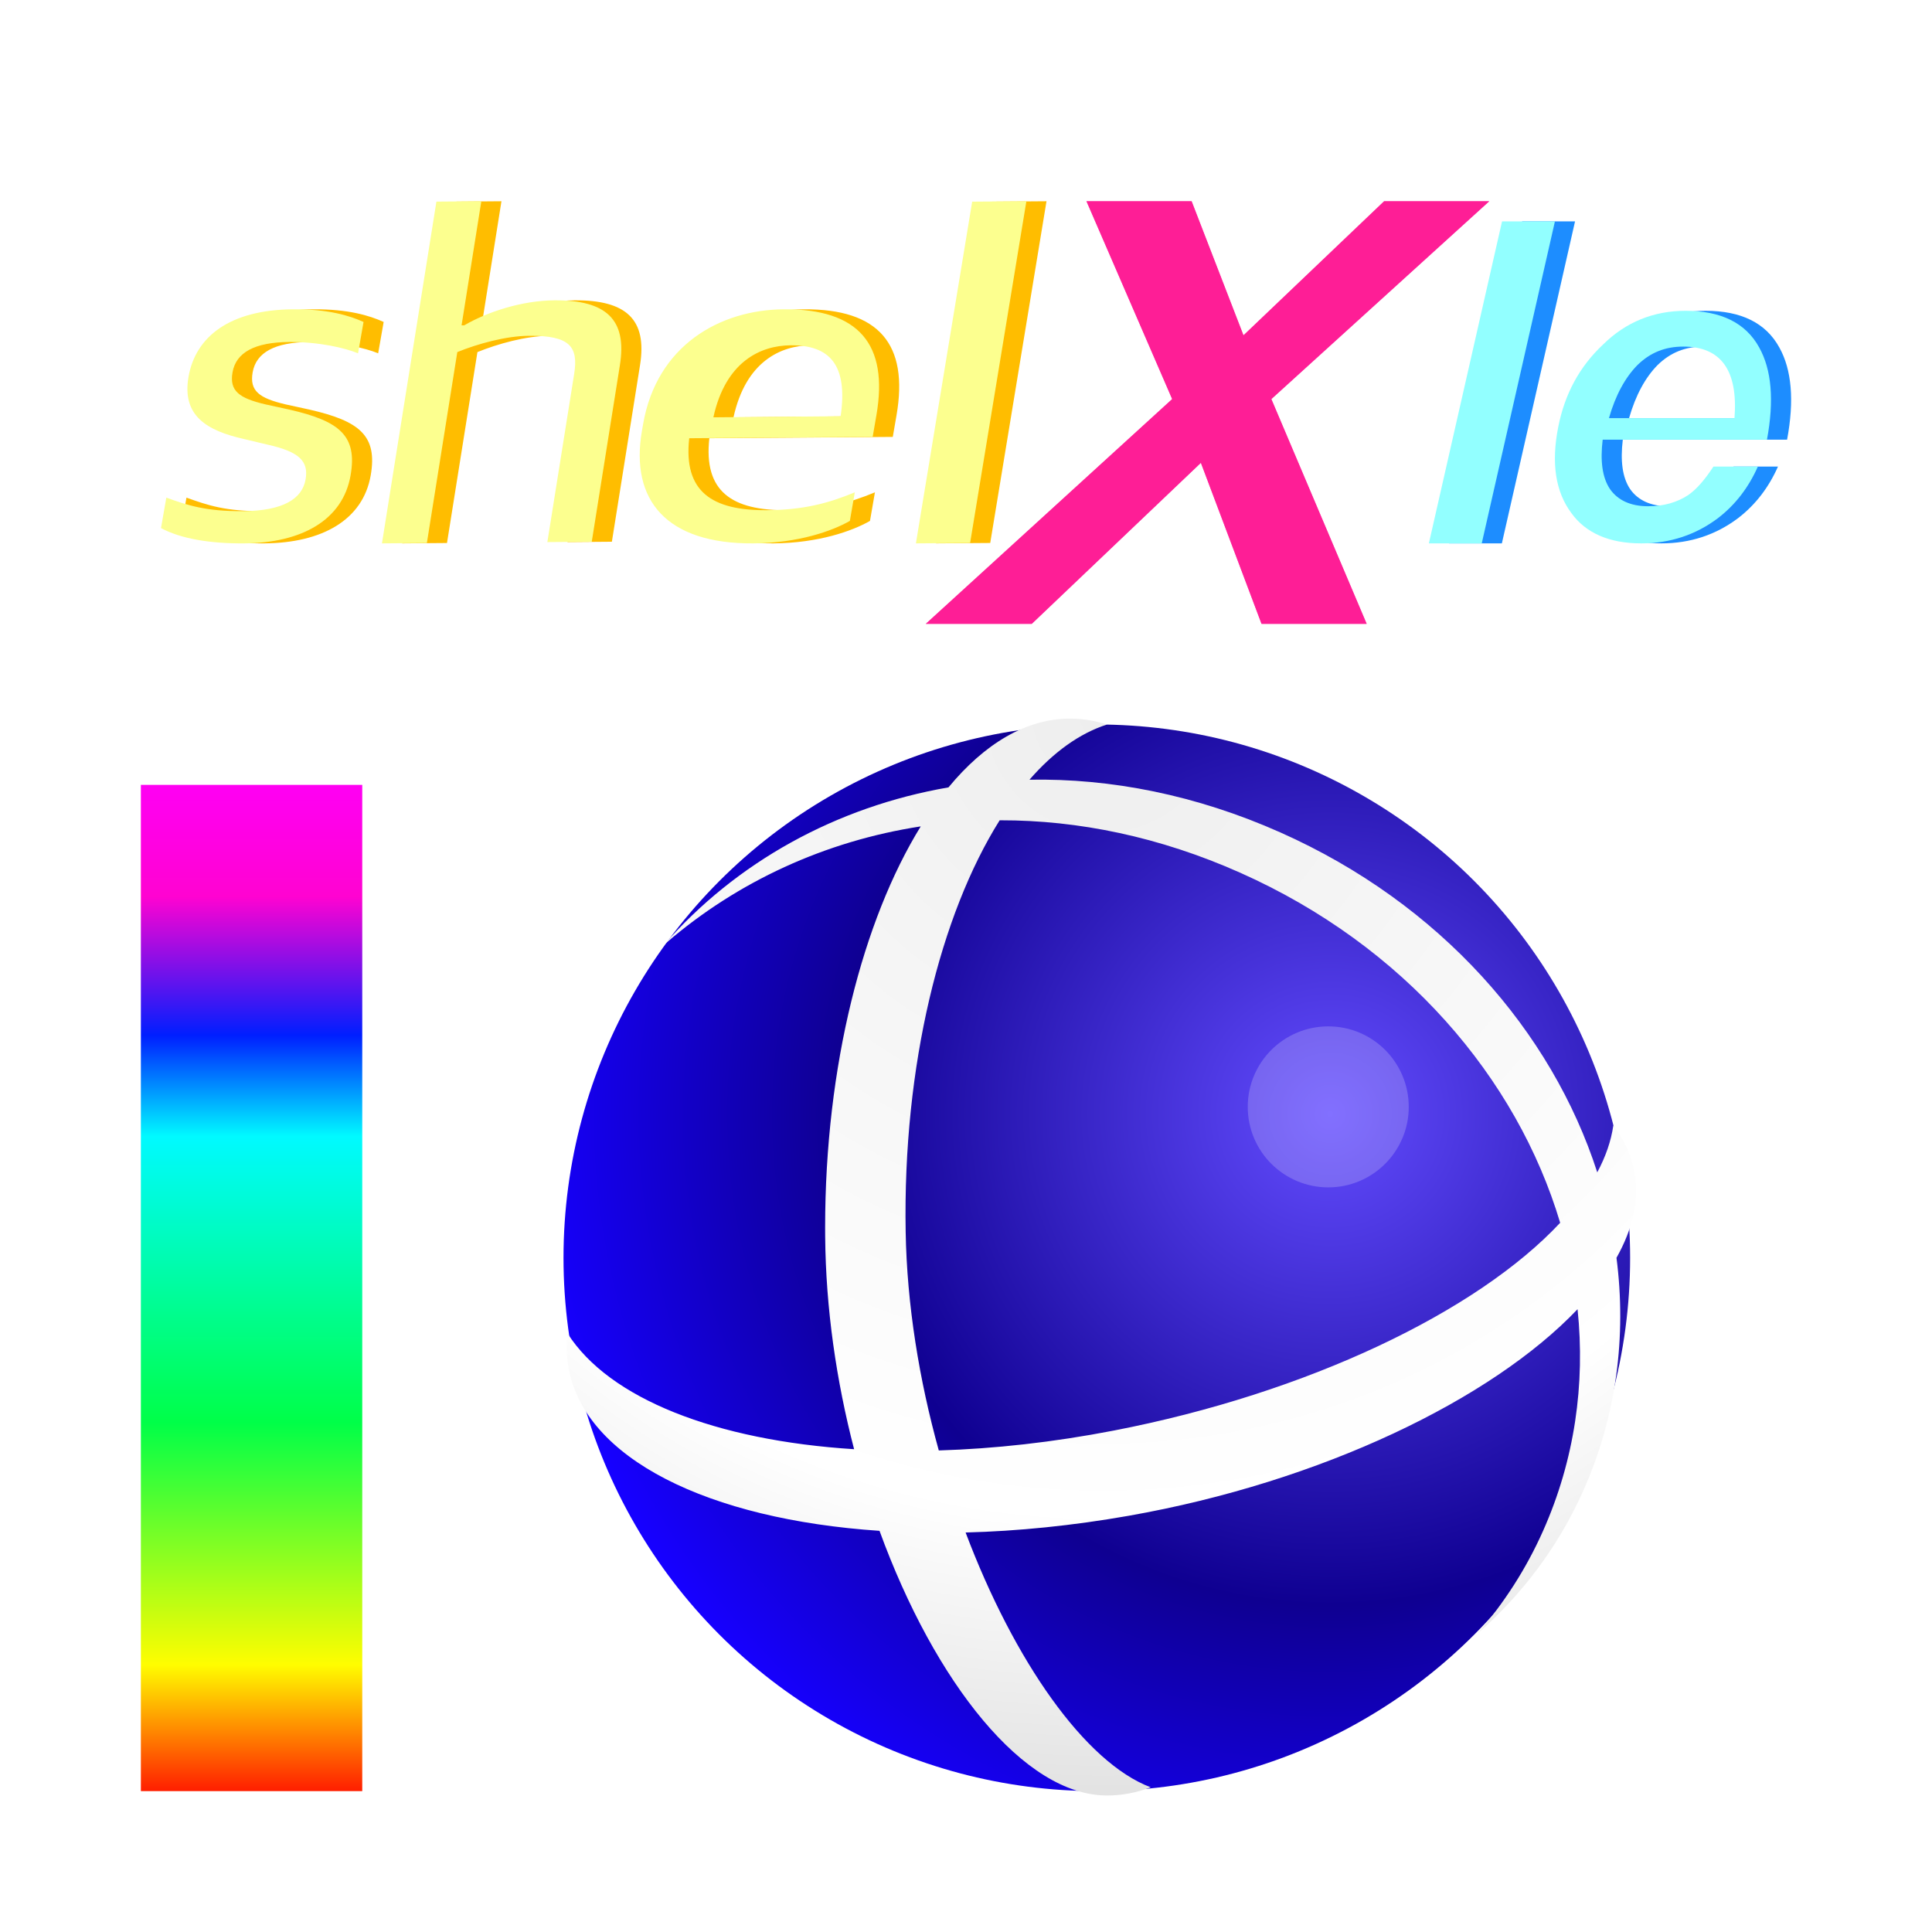 <svg xmlns="http://www.w3.org/2000/svg" width="96" height="96" viewBox="0 0 96 96">
  <defs>
    <filter id="com.apps.shelxle-a" width="129.3%" height="130.3%" x="-14.6%" y="-15.1%" filterUnits="objectBoundingBox">
      <feOffset dy="2" in="SourceAlpha" result="shadowOffsetOuter1"/>
      <feGaussianBlur in="shadowOffsetOuter1" result="shadowBlurOuter1" stdDeviation="2"/>
      <feColorMatrix in="shadowBlurOuter1" result="shadowMatrixOuter1" values="0 0 0 0 0   0 0 0 0 0   0 0 0 0 0  0 0 0 0.2 0"/>
      <feMerge>
        <feMergeNode in="shadowMatrixOuter1"/>
        <feMergeNode in="SourceGraphic"/>
      </feMerge>
    </filter>
    <radialGradient id="com.apps.shelxle-b" cx="71.658%" cy="36.637%" r="74.537%" fx="71.658%" fy="36.637%">
      <stop offset="0%" stop-color="#634CFF"/>
      <stop offset="61.196%" stop-color="#0F0091"/>
      <stop offset="100%" stop-color="#1600FF"/>
    </radialGradient>
    <linearGradient id="com.apps.shelxle-c" x1="50%" x2="50%" y1="0%" y2="100%">
      <stop offset="0%" stop-color="#FF00F4"/>
      <stop offset="11.374%" stop-color="#FF03D1"/>
      <stop offset="25.042%" stop-color="#001EFF"/>
      <stop offset="35.053%" stop-color="#00FAFF"/>
      <stop offset="63.297%" stop-color="#00FF48"/>
      <stop offset="87.207%" stop-color="#FFFD00"/>
      <stop offset="100%" stop-color="#FF1800"/>
    </linearGradient>
    <radialGradient id="com.apps.shelxle-d" cx="50%" cy="0%" r="100.706%" fx="50%" fy="0%" gradientTransform="matrix(0 .993 -1 0 .5 -.496)">
      <stop offset="0%" stop-color="#EEE"/>
      <stop offset="73.643%" stop-color="#FFF"/>
      <stop offset="100%" stop-color="#E2E2E2"/>
    </radialGradient>
  </defs>
  <g fill="none" filter="url(#com.apps.shelxle-a)" transform="translate(7 8)">
    <circle cx="47.5" cy="52.5" r="26.5" fill="url(#com.apps.shelxle-b)"/>
    <rect width="11" height="50" y="29" fill="url(#com.apps.shelxle-c)"/>
    <g transform="translate(1)">
      <path fill="#1D8DFF" d="M66.627,17 L70.263,1 L67.636,1 L64,17 L66.627,17 Z M74.552,17 C75.989,17 77.26,16.576 78.361,15.749 C79.245,15.071 79.896,14.201 80.347,13.183 L78.14,13.183 C77.722,13.82 77.313,14.307 76.88,14.604 C76.329,14.965 75.667,15.155 74.896,15.155 C74.022,15.155 73.393,14.859 73.003,14.307 C72.616,13.735 72.509,12.908 72.636,11.848 L80.799,11.848 C81.164,9.897 81.029,8.37 80.415,7.268 C79.742,6.038 78.506,5.444 76.756,5.444 C75.174,5.444 73.794,5.996 72.655,7.119 C71.479,8.222 70.752,9.579 70.429,11.212 C70.072,13.014 70.291,14.434 71.081,15.495 C71.8,16.491 72.969,17 74.552,17 Z M79.186,10.778 L72.947,10.778 C73.28,9.619 73.764,8.75 74.36,8.144 C75.005,7.512 75.747,7.222 76.642,7.222 C78.52,7.222 79.368,8.407 79.186,10.778 Z"/>
      <path fill="#92FFFF" d="M65.627,17 L69.263,1 L66.636,1 L63,17 L65.627,17 Z M73.552,17 C74.989,17 76.26,16.576 77.361,15.749 C78.245,15.071 78.896,14.201 79.347,13.183 L77.14,13.183 C76.722,13.82 76.313,14.307 75.88,14.604 C75.329,14.965 74.667,15.155 73.896,15.155 C73.022,15.155 72.393,14.859 72.003,14.307 C71.616,13.735 71.509,12.908 71.636,11.848 L79.799,11.848 C80.164,9.897 80.029,8.37 79.415,7.268 C78.742,6.038 77.506,5.444 75.756,5.444 C74.174,5.444 72.794,5.996 71.655,7.119 C70.479,8.222 69.752,9.579 69.429,11.212 C69.072,13.014 69.291,14.434 70.081,15.495 C70.8,16.491 71.969,17 73.552,17 Z M78.186,10.778 L71.947,10.778 C72.28,9.619 72.764,8.75 73.36,8.144 C74.005,7.512 74.747,7.222 75.642,7.222 C77.52,7.222 78.368,8.407 78.186,10.778 Z"/>
      <polygon fill="#FF75BF" points="43.267 21 51.671 12.998 54.685 21 59.91 21 55.173 9.83 66 0 60.775 0 53.788 6.662 51.211 0 45.986 0 50.244 9.83 38 21"/>
      <polygon fill="#FE1E96" points="43.267 21 51.671 12.998 54.685 21 59.91 21 55.173 9.83 66 0 60.775 0 53.788 6.662 51.211 0 45.986 0 50.244 9.83 38 21"/>
      <path fill="#FFBD00" d="M5.136,17 C8.004,16.979 10.033,15.837 10.42,13.624 C10.767,11.637 9.858,10.922 7.385,10.354 L6.185,10.092 C4.886,9.785 4.392,9.428 4.554,8.502 C4.727,7.509 5.664,7.006 7.363,6.994 C8.85,6.983 10.149,7.29 10.791,7.556 L11.064,5.998 C10.376,5.687 9.32,5.356 7.568,5.369 C4.408,5.391 2.715,6.734 2.368,8.721 C2.028,10.663 3.278,11.398 5.115,11.813 L6.312,12.098 C7.868,12.447 8.343,12.918 8.185,13.821 C8.015,14.792 7.063,15.385 5.071,15.399 C3.213,15.412 2.312,15.103 1.265,14.727 L1,16.24 C1.994,16.774 3.437,17.012 5.136,17 Z M14.211,16.982 L15.723,7.495 C16.733,7.084 18.132,6.694 19.288,6.685 C21.336,6.669 21.744,7.235 21.529,8.587 L20.198,16.936 L22.404,16.918 L23.803,8.142 C24.166,5.865 23.113,4.902 20.539,4.923 C18.937,4.935 17.222,5.493 16.066,6.166 L15.935,6.167 L16.917,0 L14.685,0.018 L11.979,17 L14.211,16.982 Z M30.43,17 C32.681,16.983 34.348,16.386 35.229,15.884 L35.475,14.464 C34.146,15.014 32.911,15.338 31.099,15.351 C28.381,15.371 26.952,14.435 27.247,11.776 L36.362,11.71 L36.549,10.627 C37.156,7.11 35.679,5.342 31.946,5.369 C28.761,5.392 25.63,7.171 24.956,11.072 L24.897,11.41 C24.302,14.86 26.12,17.031 30.43,17 Z M34.771,10.682 L28.447,10.737 C29.058,7.944 30.814,7.171 32.277,7.158 C34.237,7.141 35.138,8.136 34.771,10.682 Z M41.204,16.98 L44,0 L41.307,0.02 L38.511,17 L41.204,16.98 Z"/>
      <path fill="#FCFF8F" d="M4.136,17 C7.004,16.979 9.033,15.837 9.42,13.624 C9.767,11.637 8.858,10.922 6.385,10.354 L5.185,10.092 C3.886,9.785 3.392,9.428 3.554,8.502 C3.727,7.509 4.664,7.006 6.363,6.994 C7.85,6.983 9.149,7.29 9.791,7.556 L10.064,5.998 C9.376,5.687 8.32,5.356 6.568,5.369 C3.408,5.391 1.715,6.734 1.368,8.721 C1.028,10.663 2.278,11.398 4.115,11.813 L5.312,12.098 C6.868,12.447 7.343,12.918 7.185,13.821 C7.015,14.792 6.063,15.385 4.071,15.399 C2.213,15.412 1.312,15.103 0.265,14.727 L0,16.24 C0.994,16.774 2.437,17.012 4.136,17 Z M13.211,16.982 L14.723,7.495 C15.733,7.084 17.132,6.694 18.288,6.685 C20.336,6.669 20.744,7.235 20.529,8.587 L19.198,16.936 L21.404,16.918 L22.803,8.142 C23.166,5.865 22.113,4.902 19.539,4.923 C17.937,4.935 16.222,5.493 15.066,6.166 L14.935,6.167 L15.917,0 L13.685,0.018 L10.979,17 L13.211,16.982 Z M29.43,17 C31.681,16.983 33.348,16.386 34.229,15.884 L34.475,14.464 C33.146,15.014 31.911,15.338 30.099,15.351 C27.381,15.371 25.952,14.435 26.247,11.776 L35.362,11.71 L35.549,10.627 C36.156,7.11 34.679,5.342 30.946,5.369 C27.761,5.392 24.63,7.171 23.956,11.072 L23.897,11.41 C23.302,14.86 25.12,17.031 29.43,17 Z M33.771,10.682 L27.447,10.737 C28.058,7.944 29.814,7.171 31.277,7.158 C33.237,7.141 34.138,8.136 33.771,10.682 Z M40.204,16.98 L43,0 L40.307,0.02 L37.511,17 L40.204,16.98 Z"/>
    </g>
    <path fill="url(#com.apps.shelxle-d)" d="M46.171,25.708 C46.796,25.708 47.41,25.808 48.01,26 C46.634,26.44 45.334,27.386 44.154,28.743 C48.19,28.67 52.433,29.498 56.625,31.365 C64.589,34.91 70.108,41.252 72.367,48.254 C72.784,47.475 73.055,46.696 73.165,45.925 C73.711,46.636 74.071,47.416 74.22,48.262 C74.462,49.632 74.13,51.065 73.322,52.499 C73.827,56.399 73.322,60.368 71.676,64.064 C70.436,66.848 68.632,69.233 66.416,71.171 C67.731,69.663 68.834,67.956 69.676,66.064 C71.244,62.543 71.777,58.773 71.388,55.053 C67.132,59.529 58.669,63.628 49.084,65.318 C46.279,65.812 43.556,66.083 40.98,66.149 C43.396,72.549 46.922,77.582 50.178,78.81 C49.474,79.078 48.75,79.217 48.01,79.217 C43.886,79.217 39.453,73.611 36.703,66.066 C28.198,65.495 22.049,62.483 21.25,57.956 C21.151,57.395 21.138,56.829 21.205,56.262 C23.273,59.501 28.565,61.575 35.44,62.01 C34.559,58.624 34.031,55.01 34.002,51.435 L34,51 C34,42.967 35.877,35.719 38.751,31.063 C33.999,31.792 29.651,33.805 26.131,36.829 L25.983,36.959 C29.577,32.838 34.549,30.09 40.13,29.124 C41.919,26.956 43.986,25.708 46.171,25.708 Z M42.721,30.76 L42.673,30.759 C39.731,35.447 37.857,42.939 38.002,51.209 C38.065,54.84 38.675,58.569 39.648,62.072 C42.399,61.989 45.323,61.668 48.338,61.085 C57.969,59.223 66.396,55.18 70.524,50.759 C68.371,43.557 62.78,36.995 54.625,33.365 C50.615,31.579 46.58,30.755 42.721,30.76 Z"/>
    <circle cx="59" cy="45" r="4" fill="#FFF" fill-opacity=".2"/>
  </g>
</svg>
